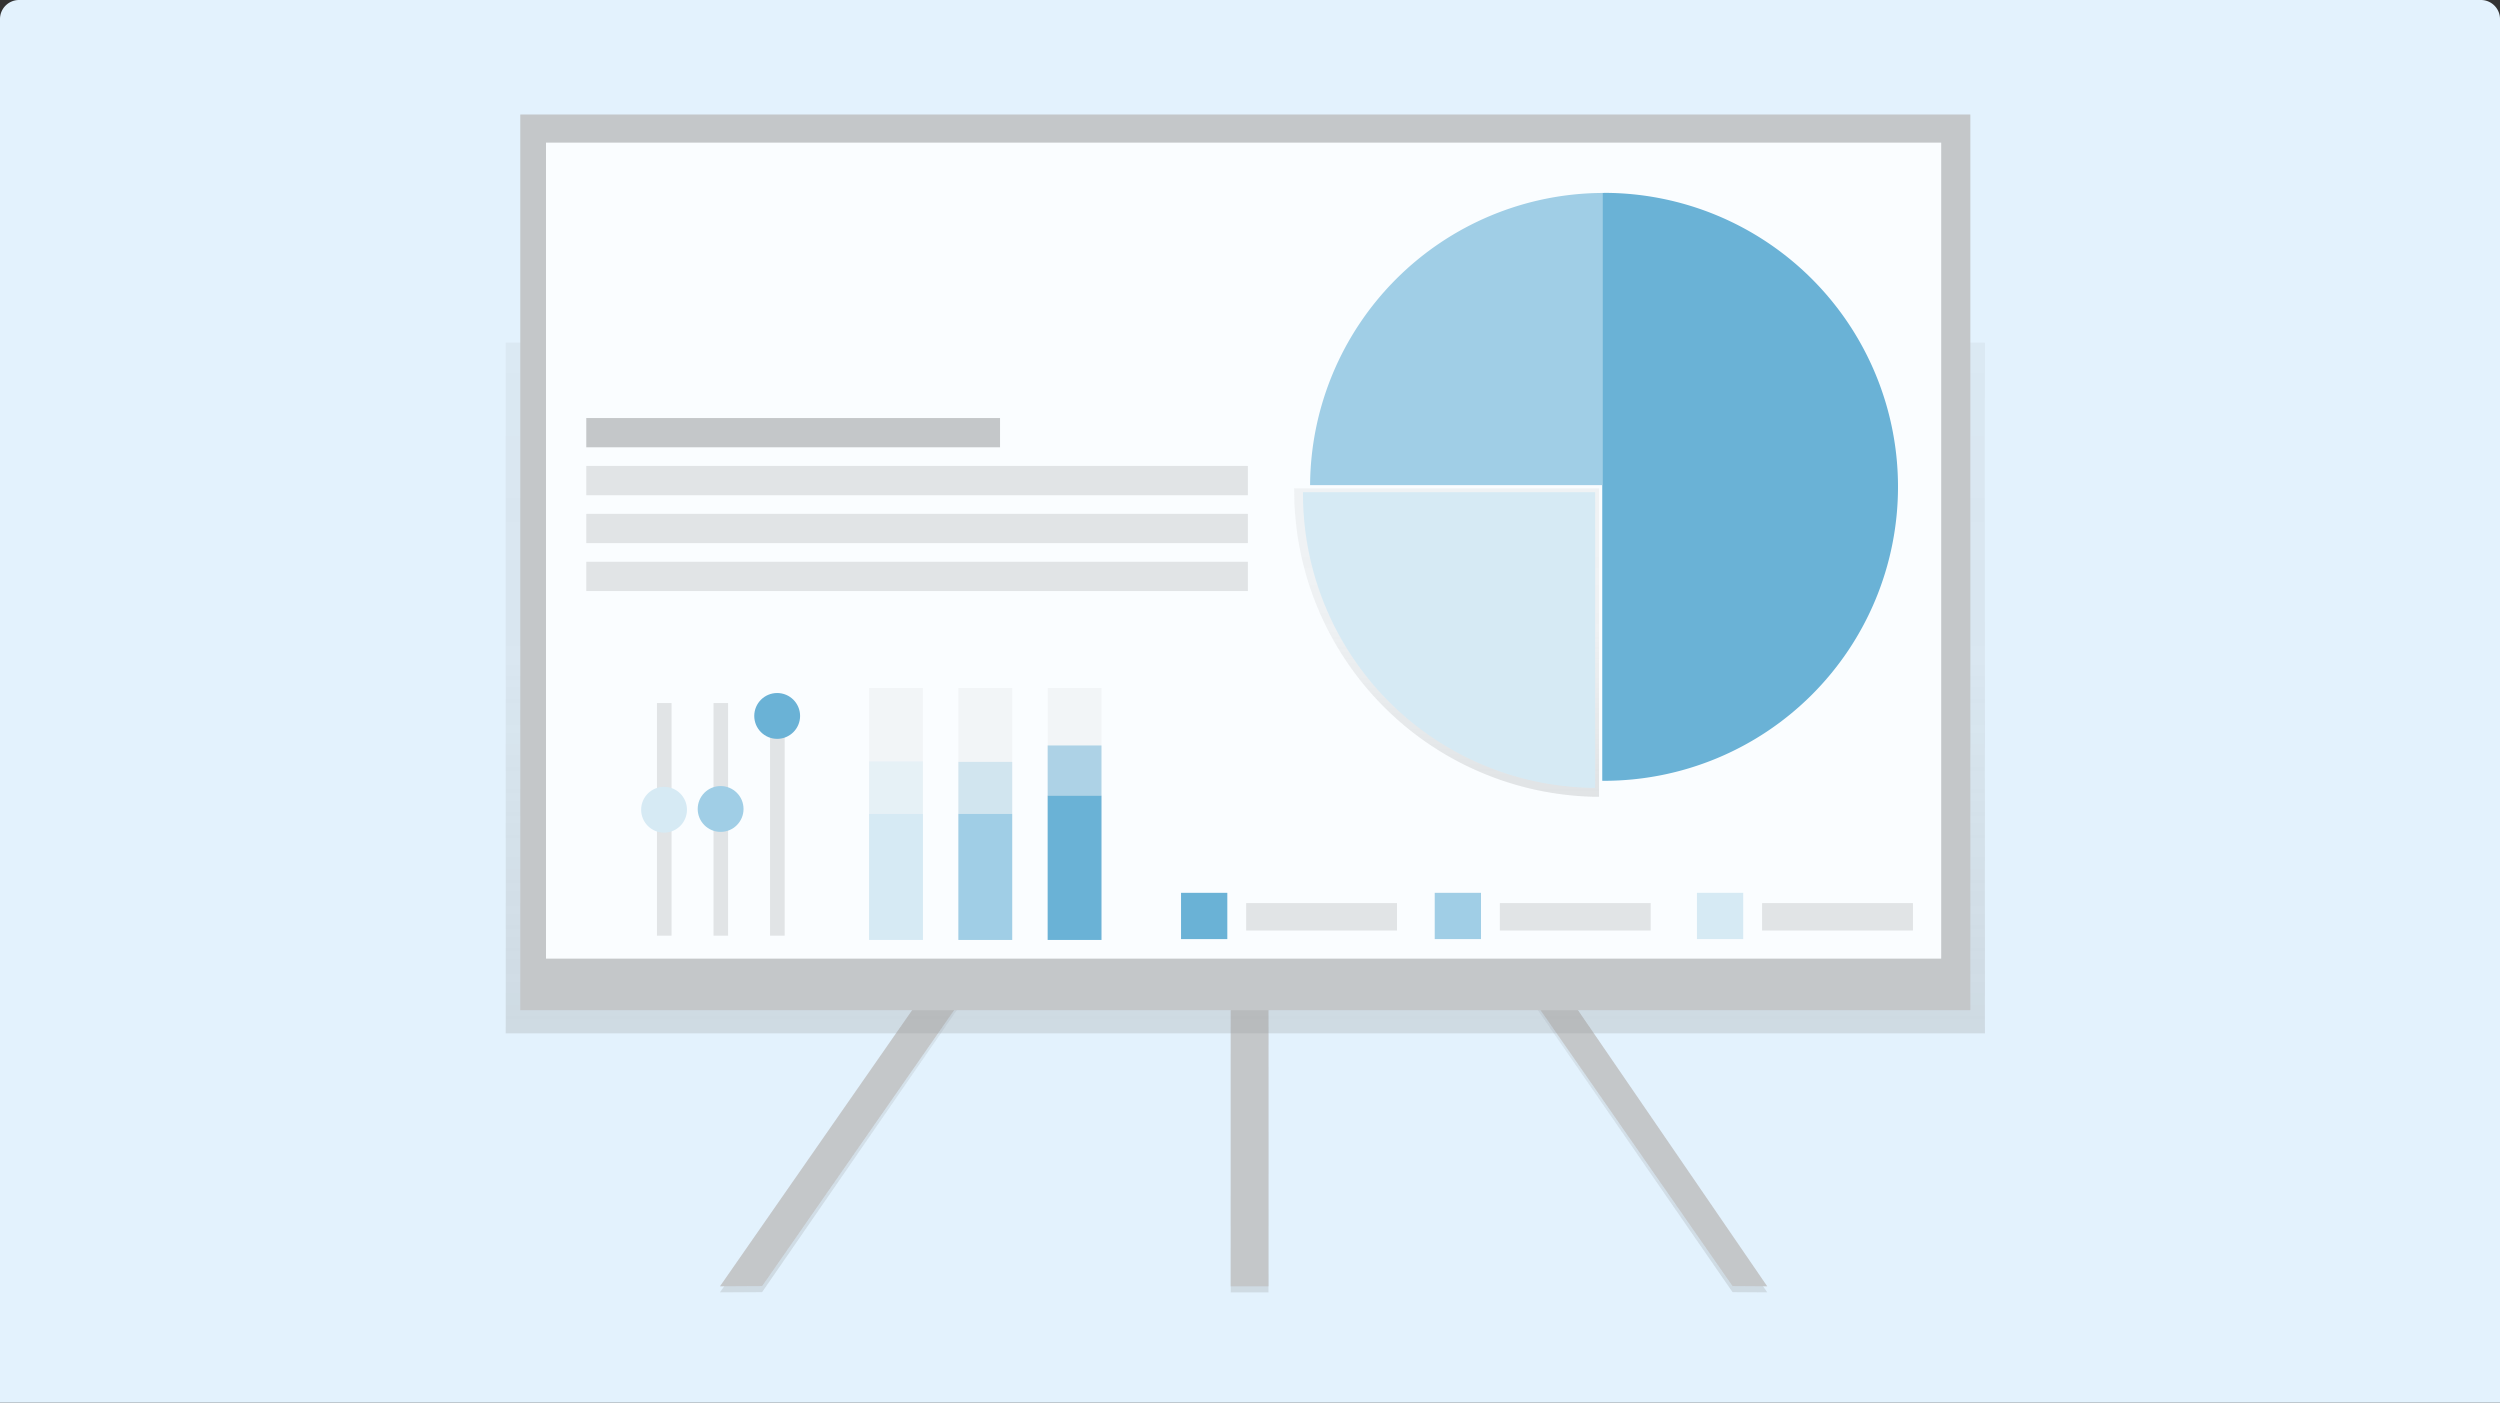 <svg xmlns="http://www.w3.org/2000/svg" xmlns:xlink="http://www.w3.org/1999/xlink" viewBox="0 0 262 147">
  <rect x="0" y="0" width="262" height="147" fill="#333333" stroke="none"/>
  <defs>
    <style>
      .cls-1 {
        fill: #e3f2fd;
      }

      .cls-2 {
        opacity: 0.82;
      }

      .cls-3 {
        fill: url(#linear-gradient);
      }

      .cls-4 {
        fill: #bdbdbd;
      }

      .cls-5 {
        fill: #fff;
      }

      .cls-6 {
        fill: #4fa3cd;
      }

      .cls-13, .cls-7 {
        fill: #91c6e0;
      }

      .cls-8 {
        fill: url(#linear-gradient-5);
      }

      .cls-9 {
        fill: #d3e8f2;
      }

      .cls-10 {
        fill: #e0e0e0;
      }

      .cls-11 {
        fill: #f5f5f5;
      }

      .cls-12, .cls-13, .cls-14 {
        opacity: 0.4;
      }

      .cls-14 {
        fill: #248dc1;
      }
    </style>
    <linearGradient id="linear-gradient" x1="0.5" y1="1" x2="0.5" gradientUnits="objectBoundingBox">
      <stop offset="0" stop-color="gray" stop-opacity="0.251"/>
      <stop offset="0.54" stop-color="gray" stop-opacity="0.122"/>
      <stop offset="1" stop-color="gray" stop-opacity="0.102"/>
    </linearGradient>
    <linearGradient id="linear-gradient-5" x1="0.5" x2="0.5" y2="0" xlink:href="#linear-gradient"/>
  </defs>
  <g id="card-12" transform="translate(-972 -1113)">
    <path id="Rectangle_7221" data-name="Rectangle 7221" class="cls-1" d="M2,0H260a2,2,0,0,1,2,2V147a0,0,0,0,1,0,0H0a0,0,0,0,1,0,0V2A2,2,0,0,1,2,0Z" transform="translate(972 1113)"/>
    <g id="undraw_statistics_ctoq" class="cls-2" transform="translate(1025 1234.588)">
      <path id="Path_40669" data-name="Path 40669" class="cls-3" d="M129.415,250.392l-4.415.024,51.988-75.3,3.548,1.238Z" transform="translate(-102.547 -236.564)"/>
      <path id="Path_40670" data-name="Path 40670" class="cls-3" d="M482.29,250.392l3.636.024-51.208-75.3-3.548,1.238Z" transform="translate(-353.72 -236.564)"/>
      <rect id="Rectangle_6929" data-name="Rectangle 6929" class="cls-3" width="3.952" height="82.469" transform="translate(75.982 -68.617)"/>
      <path id="Path_40671" data-name="Path 40671" class="cls-4" d="M129.415,249.383l-4.415.024,51.988-74.718,3.548,1.228Z" transform="translate(-102.547 -236.189)"/>
      <path id="Path_40672" data-name="Path 40672" class="cls-4" d="M482.29,249.383l3.636.024L434.718,174.69l-3.548,1.228Z" transform="translate(-353.72 -236.189)"/>
      <rect id="Rectangle_6930" data-name="Rectangle 6930" class="cls-4" width="3.952" height="81.836" transform="translate(75.982 -68.617)"/>
      <path id="Path_40673" data-name="Path 40673" class="cls-4" d="M577.03,77.105a5.03,5.03,0,0,1-5.03-5.03v-1.8a5.03,5.03,0,0,1,10.059,0v1.8A5.03,5.03,0,0,1,577.03,77.105Zm0-10.6a3.772,3.772,0,0,0-3.772,3.772v1.8a3.772,3.772,0,0,0,7.544,0v-1.8A3.772,3.772,0,0,0,577.03,66.507Z" transform="translate(-499.52 -155.153)"/>
      <rect id="Rectangle_6931" data-name="Rectangle 6931" class="cls-3" width="155.018" height="72.39" transform="translate(0 -85.682)"/>
      <rect id="Rectangle_6932" data-name="Rectangle 6932" class="cls-4" width="151.965" height="93.871" transform="translate(1.527 -109.588)"/>
      <rect id="Rectangle_6933" data-name="Rectangle 6933" class="cls-5" width="146.217" height="85.516" transform="translate(4.221 -106.639)"/>
      <path id="Path_40674" data-name="Path 40674" class="cls-6" d="M818.125,120.735h-.185v61.611h.185a30.808,30.808,0,0,0,0-61.616Z" transform="translate(-703.023 -222.106)"/>
      <path id="Path_40675" data-name="Path 40675" class="cls-7" d="M724.228,120.77a30.8,30.8,0,0,0-30.618,30.618h30.618Z" transform="translate(-609.312 -222.136)"/>
      <path id="Path_40676" data-name="Path 40676" class="cls-8" d="M686.83,246.43v.195a32.147,32.147,0,0,0,31.949,32.145l0-32.34Z" transform="translate(-604.201 -316.85)"/>
      <path id="Path_40677" data-name="Path 40677" class="cls-9" d="M690.59,248.11v.185A30.806,30.806,0,0,0,721.209,279.1V248.11Z" transform="translate(-607.036 -318.117)"/>
      <rect id="Rectangle_6934" data-name="Rectangle 6934" class="cls-4" width="43.362" height="3.068" transform="translate(8.442 -77.778)"/>
      <rect id="Rectangle_6935" data-name="Rectangle 6935" class="cls-10" width="69.336" height="3.068" transform="translate(8.442 -72.757)"/>
      <rect id="Rectangle_6936" data-name="Rectangle 6936" class="cls-10" width="69.336" height="3.068" transform="translate(8.442 -67.737)"/>
      <rect id="Rectangle_6937" data-name="Rectangle 6937" class="cls-10" width="69.336" height="3.068" transform="translate(8.442 -62.714)"/>
      <rect id="Rectangle_6938" data-name="Rectangle 6938" class="cls-9" width="4.85" height="4.85" transform="translate(124.841 -28.021)"/>
      <rect id="Rectangle_6939" data-name="Rectangle 6939" class="cls-10" width="15.807" height="2.874" transform="translate(131.667 -26.943)"/>
      <rect id="Rectangle_6940" data-name="Rectangle 6940" class="cls-7" width="4.85" height="4.85" transform="translate(97.358 -28.021)"/>
      <rect id="Rectangle_6941" data-name="Rectangle 6941" class="cls-10" width="15.807" height="2.874" transform="translate(104.184 -26.943)"/>
      <rect id="Rectangle_6942" data-name="Rectangle 6942" class="cls-6" width="4.85" height="4.85" transform="translate(70.773 -28.021)"/>
      <rect id="Rectangle_6943" data-name="Rectangle 6943" class="cls-10" width="15.807" height="2.874" transform="translate(77.599 -26.943)"/>
      <g id="Group_34434" data-name="Group 34434" transform="translate(14.191 -48.96)">
        <g id="Group_34439" data-name="Group 34439" transform="translate(0 1.054)">
          <rect id="Rectangle_6944" data-name="Rectangle 6944" class="cls-10" width="1.529" height="24.375" transform="translate(1.658)"/>
          <circle id="Ellipse_1110" data-name="Ellipse 1110" class="cls-9" cx="2.402" cy="2.402" r="2.402" transform="translate(0 8.775)"/>
        </g>
        <g id="Group_34438" data-name="Group 34438" transform="translate(5.928 1.054)">
          <rect id="Rectangle_6946" data-name="Rectangle 6946" class="cls-10" width="1.529" height="24.375" transform="translate(1.658)"/>
          <circle id="Ellipse_1112" data-name="Ellipse 1112" class="cls-7" cx="2.402" cy="2.402" r="2.402" transform="translate(0 8.696)"/>
        </g>
        <g id="Group_34437" data-name="Group 34437" transform="translate(11.855)">
          <rect id="Rectangle_6947" data-name="Rectangle 6947" class="cls-10" width="1.529" height="24.375" transform="translate(1.658 1.054)"/>
          <circle id="Ellipse_1113" data-name="Ellipse 1113" class="cls-6" cx="2.402" cy="2.402" r="2.402"/>
        </g>
      </g>
      <g id="Group_34436" data-name="Group 34436" transform="translate(38.081 -49.487)">
        <rect id="Rectangle_7212" data-name="Rectangle 7212" class="cls-11" width="5.64" height="26.405" transform="translate(0 0)"/>
        <rect id="Rectangle_7213" data-name="Rectangle 7213" class="cls-11" width="5.64" height="26.405" transform="translate(9.357 0)"/>
        <rect id="Rectangle_7214" data-name="Rectangle 7214" class="cls-11" width="5.64" height="26.405" transform="translate(18.714 0)"/>
        <rect id="Rectangle_7216" data-name="Rectangle 7216" class="cls-9" width="5.64" height="13.203" transform="translate(0 13.203)"/>
        <g id="Group_34435" data-name="Group 34435" class="cls-12" transform="translate(0 7.691)">
          <rect id="Rectangle_6466" data-name="Rectangle 6466" class="cls-9" width="5.64" height="5.768"/>
        </g>
        <rect id="Rectangle_7217" data-name="Rectangle 7217" class="cls-7" width="5.64" height="13.211" transform="translate(9.357 13.195)"/>
        <rect id="Rectangle_7218" data-name="Rectangle 7218" class="cls-13" width="5.64" height="5.454" transform="translate(9.357 7.741)"/>
        <rect id="Rectangle_7219" data-name="Rectangle 7219" class="cls-6" width="5.64" height="15.125" transform="translate(18.714 11.28)"/>
        <rect id="Rectangle_7220" data-name="Rectangle 7220" class="cls-14" width="5.64" height="5.255" transform="translate(18.714 6.024)"/>
      </g>
    </g>
  </g>
</svg>
